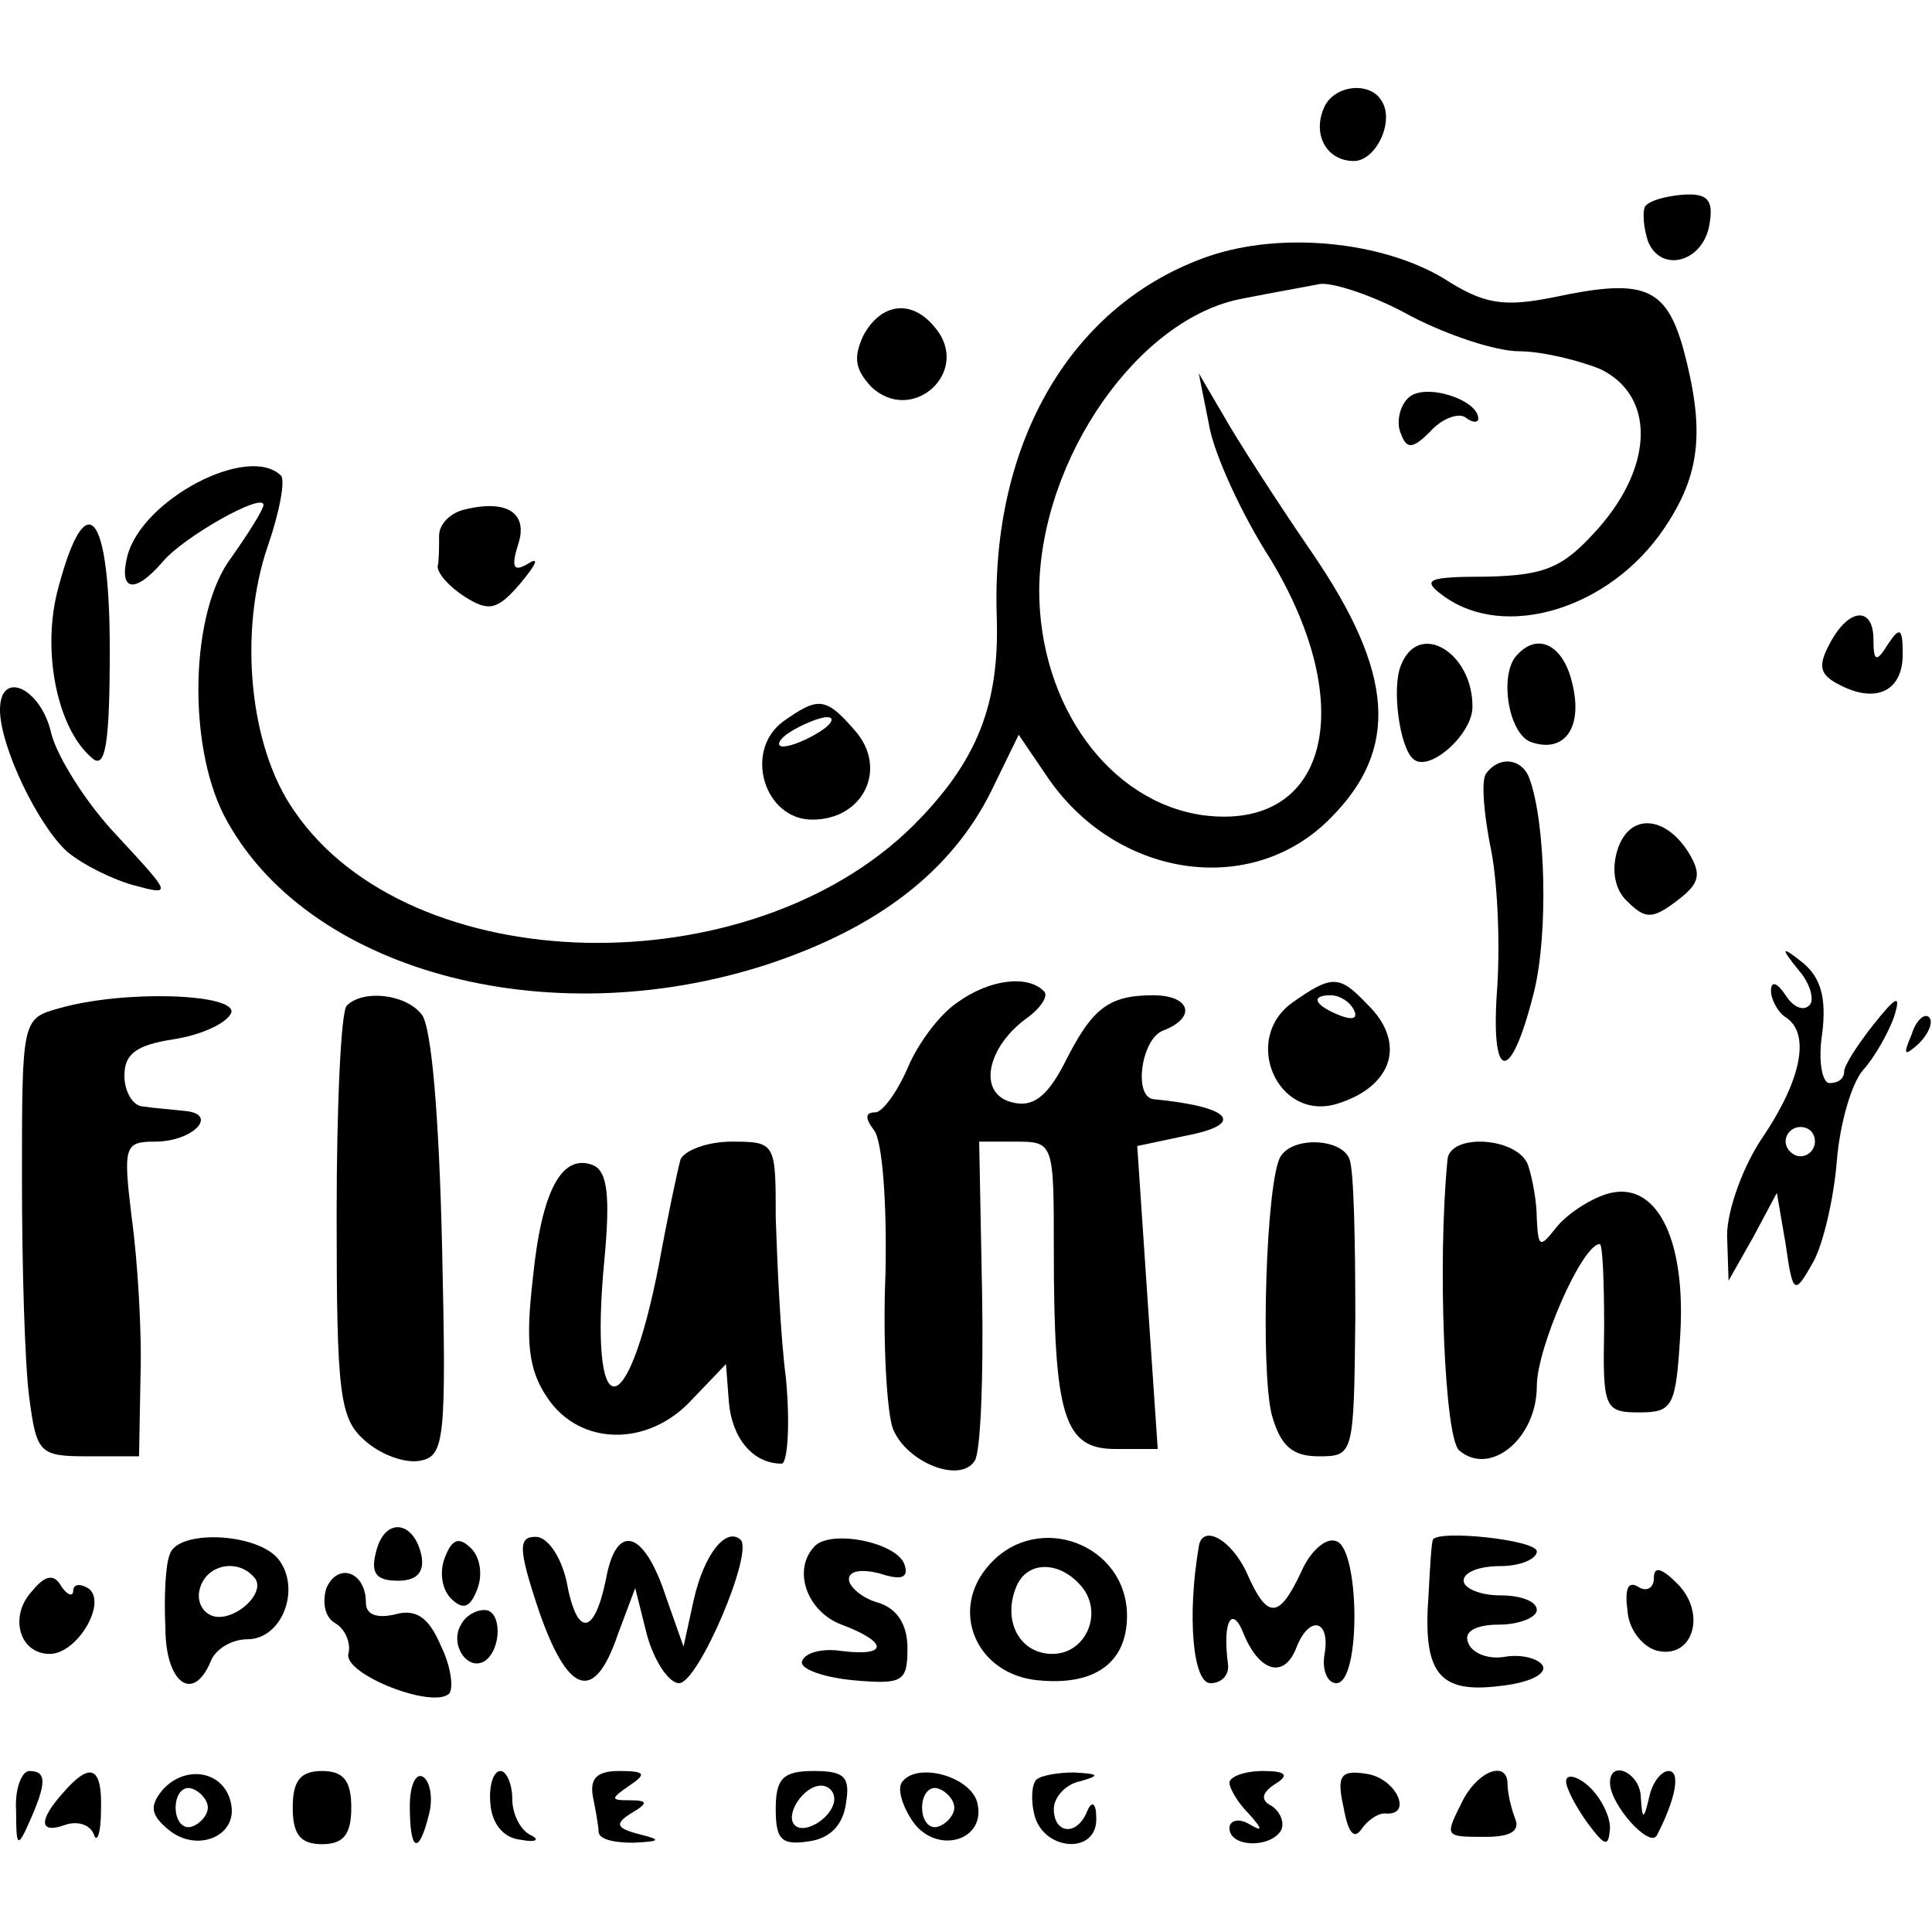 <?xml version="1.0" standalone="no"?>
<!DOCTYPE svg PUBLIC "-//W3C//DTD SVG 20010904//EN"
 "http://www.w3.org/TR/2001/REC-SVG-20010904/DTD/svg10.dtd">
<svg version="1.0" xmlns="http://www.w3.org/2000/svg"
 width="132pt" height="132pt" viewBox="0 0 132 132"
 preserveAspectRatio="xMidYMid meet">
<g transform="translate(0,132) scale(0.1,-0.1)"
fill="#000000" stroke="none">
<path d="M904 1245 c-7 -18 3 -35 21 -35 15 0 28 27 19 41 -8 14 -34 11 -40
-6z"/>
<path d="M1124 1179 c-2 -4 -1 -15 2 -24 9 -22 38 -14 42 12 3 17 -2 21 -18
20 -12 -1 -23 -4 -26 -8z"/>
<path d="M826 1145 c-93 -32 -149 -126 -145 -246 2 -60 -13 -99 -57 -143 -112
-111 -344 -106 -423 10 -31 44 -38 123 -18 181 8 23 12 45 9 48 -22 22 -95
-16 -105 -55 -6 -24 5 -26 24 -4 14 17 69 48 69 39 0 -3 -10 -19 -22 -36 -28
-37 -30 -127 -5 -176 55 -106 220 -151 371 -102 76 25 126 64 153 118 l19 39
19 -28 c47 -70 140 -84 194 -29 47 47 44 99 -13 182 -24 35 -51 77 -60 93
l-17 29 7 -35 c3 -19 22 -61 42 -92 61 -101 39 -186 -46 -175 -64 9 -112 75
-112 154 1 90 68 186 139 199 20 4 43 8 53 10 9 1 37 -8 62 -22 25 -13 58 -24
74 -24 15 0 40 -6 55 -12 38 -18 37 -66 -1 -109 -24 -27 -36 -32 -76 -33 -41
0 -45 -2 -30 -13 42 -31 114 -9 151 46 25 37 28 67 13 123 -12 42 -27 48 -88
35 -35 -7 -48 -5 -76 13 -42 25 -110 32 -160 15z"/>
<path d="M590 1091 c-7 -15 -6 -23 5 -35 28 -27 69 10 44 40 -16 20 -37 17
-49 -5z"/>
<path d="M962 1048 c-6 -6 -8 -17 -5 -24 4 -11 8 -11 20 1 8 9 19 13 24 10 5
-4 9 -4 9 -1 0 13 -37 25 -48 14z"/>
<path d="M318 972 c-10 -2 -18 -10 -18 -18 0 -8 0 -17 -1 -21 0 -5 8 -14 19
-21 16 -10 22 -9 38 10 10 12 13 18 5 13 -10 -6 -12 -3 -7 13 7 21 -7 31 -36
24z"/>
<path d="M40 919 c-12 -43 -1 -97 23 -117 9 -8 12 10 12 74 0 94 -16 114 -35
43z"/>
<path d="M1250 880 c-8 -15 -7 -21 7 -28 25 -13 43 -4 43 21 0 18 -2 19 -10 7
-8 -13 -10 -12 -10 3 0 23 -17 22 -30 -3z"/>
<path d="M957 865 c-6 -15 -1 -54 8 -63 10 -11 40 15 41 34 1 38 -37 61 -49
29z"/>
<path d="M1037 873 c-13 -12 -7 -54 9 -60 23 -8 36 10 28 41 -6 25 -23 34 -37
19z"/>
<path d="M0 835 c0 -25 26 -79 46 -97 11 -9 31 -19 46 -23 26 -7 25 -6 -12 34
-21 22 -41 54 -45 70 -7 31 -35 44 -35 16z"/>
<path d="M535 827 c-27 -20 -13 -67 20 -67 35 0 52 35 29 61 -20 23 -25 23
-49 6z m25 -7 c-8 -5 -19 -10 -25 -10 -5 0 -3 5 5 10 8 5 20 10 25 10 6 0 3
-5 -5 -10z"/>
<path d="M1015 791 c-3 -6 -1 -27 3 -48 5 -22 7 -65 5 -97 -5 -66 9 -68 25 -4
10 40 8 116 -3 146 -5 14 -21 16 -30 3z"/>
<path d="M1105 739 c-4 -13 -2 -27 7 -35 12 -12 17 -12 33 0 16 12 18 18 9 33
-16 26 -41 28 -49 2z"/>
<path d="M1229 657 c8 -9 11 -21 7 -24 -4 -4 -11 -1 -16 7 -6 9 -10 10 -10 3
0 -6 5 -15 10 -18 17 -11 11 -42 -15 -81 -14 -20 -25 -51 -25 -68 l1 -31 17
30 16 30 6 -35 c5 -35 6 -35 19 -12 7 13 14 44 16 69 2 25 10 53 18 62 8 9 17
25 21 36 5 16 2 15 -14 -5 -11 -14 -20 -28 -20 -32 0 -5 -4 -8 -10 -8 -5 0 -8
15 -5 34 3 24 -1 38 -13 48 -15 12 -16 11 -3 -5z m11 -117 c0 -5 -4 -10 -10
-10 -5 0 -10 5 -10 10 0 6 5 10 10 10 6 0 10 -4 10 -10z"/>
<path d="M654 635 c-12 -8 -27 -28 -34 -45 -7 -16 -17 -30 -22 -30 -7 0 -7 -4
-1 -12 6 -7 9 -51 8 -98 -2 -47 1 -95 5 -106 9 -23 46 -38 56 -22 4 6 6 57 5
114 l-2 104 25 0 c26 0 26 -1 26 -74 0 -114 7 -136 42 -136 l29 0 -7 103 -7
104 33 7 c42 8 31 20 -22 25 -14 2 -8 42 7 47 23 9 18 24 -7 24 -31 0 -42 -9
-61 -47 -12 -23 -22 -30 -36 -26 -23 6 -17 37 10 57 10 7 16 16 12 19 -11 11
-37 8 -59 -8z"/>
<path d="M883 635 c-35 -25 -10 -82 31 -69 38 12 47 42 20 68 -19 20 -24 20
-51 1z m42 -5 c3 -6 -1 -7 -9 -4 -18 7 -21 14 -7 14 6 0 13 -4 16 -10z"/>
<path d="M40 631 c-25 -7 -25 -8 -25 -117 0 -60 2 -127 5 -149 5 -38 7 -40 40
-40 l35 0 1 55 c1 30 -2 79 -6 108 -6 49 -5 52 16 52 26 0 44 19 20 21 -9 1
-22 2 -28 3 -7 0 -13 10 -13 21 0 15 8 21 34 25 19 3 36 11 39 18 4 13 -73 16
-118 3z"/>
<path d="M237 633 c-4 -3 -7 -68 -7 -143 0 -122 2 -139 19 -154 11 -10 28 -16
38 -14 17 3 18 15 15 148 -2 85 -7 149 -14 157 -11 14 -40 17 -51 6z"/>
<path d="M1306 613 c-6 -14 -5 -15 5 -6 7 7 10 15 7 18 -3 3 -9 -2 -12 -12z"/>
<path d="M465 528 c-2 -7 -9 -40 -15 -73 -22 -112 -48 -109 -37 5 4 43 2 60
-8 64 -21 8 -35 -17 -41 -78 -5 -43 -3 -62 10 -81 22 -33 69 -34 99 -1 l23 24
2 -26 c2 -24 16 -42 36 -42 4 0 6 26 3 58 -4 31 -6 81 -7 110 0 51 0 52 -30
52 -17 0 -32 -6 -35 -12z"/>
<path d="M875 530 c-10 -16 -14 -146 -6 -177 6 -21 14 -28 32 -28 24 0 24 1
25 95 0 52 -1 101 -4 108 -5 14 -38 16 -47 2z"/>
<path d="M989 528 c-7 -71 -2 -191 8 -199 21 -18 53 8 53 44 0 26 31 97 43 97
2 0 3 -26 3 -57 -1 -55 0 -58 24 -58 23 0 25 4 28 53 4 67 -17 107 -51 96 -12
-4 -27 -14 -34 -23 -11 -14 -12 -13 -13 6 0 12 -3 28 -6 37 -7 19 -53 22 -55
4z"/>
<path d="M257 260 c-4 -15 0 -20 15 -20 13 0 18 6 16 17 -5 24 -25 27 -31 3z"/>
<path d="M116 258 c-3 -7 -4 -30 -3 -50 0 -38 19 -52 31 -23 3 8 14 15 25 15
24 0 37 35 21 55 -15 18 -69 20 -74 3z m57 -15 c11 -10 -13 -32 -28 -27 -8 3
-11 12 -8 20 5 15 25 19 36 7z"/>
<path d="M304 256 c-4 -10 -2 -22 4 -28 8 -8 13 -7 18 6 4 10 2 22 -4 28 -8 8
-13 7 -18 -6z"/>
<path d="M368 220 c20 -58 38 -64 54 -17 l12 32 8 -32 c5 -18 15 -33 22 -33
13 0 51 89 42 98 -10 9 -25 -10 -32 -41 l-7 -32 -12 34 c-15 46 -34 51 -41 12
-8 -39 -20 -40 -27 -1 -4 17 -13 30 -21 30 -12 0 -12 -8 2 -50z"/>
<path d="M557 264 c-16 -16 -6 -45 18 -54 32 -12 32 -22 0 -18 -13 2 -25 -1
-27 -7 -2 -5 14 -11 35 -13 34 -3 37 -1 37 22 0 16 -7 27 -20 31 -11 3 -20 11
-20 16 0 6 9 7 21 4 15 -5 20 -3 17 6 -5 15 -49 24 -61 13z"/>
<path d="M676 251 c-28 -31 -9 -75 33 -79 39 -4 61 12 61 44 0 49 -61 72 -94
35z m63 -15 c15 -18 3 -46 -20 -46 -22 0 -34 22 -25 45 7 19 30 19 45 1z"/>
<path d="M819 263 c-8 -47 -4 -93 8 -93 8 0 13 6 12 13 -4 30 3 41 11 20 11
-26 28 -30 36 -8 9 22 23 18 19 -5 -2 -11 2 -20 8 -20 17 0 16 92 0 97 -7 3
-18 -7 -24 -21 -15 -32 -23 -33 -37 -1 -11 24 -31 34 -33 18z"/>
<path d="M979 268 c-1 -2 -2 -19 -3 -38 -4 -53 7 -67 48 -62 20 2 33 8 30 14
-3 5 -15 8 -26 6 -12 -2 -23 3 -25 10 -3 7 5 12 21 12 14 0 26 5 26 10 0 6
-11 10 -25 10 -14 0 -25 5 -25 10 0 6 11 10 25 10 14 0 25 5 25 10 0 8 -68 15
-71 8z"/>
<path d="M22 233 c-16 -17 -9 -43 12 -43 19 0 40 36 26 45 -5 3 -10 3 -10 -2
0 -4 -4 -3 -8 3 -5 9 -11 8 -20 -3z"/>
<path d="M223 235 c-3 -10 -1 -20 6 -24 7 -4 11 -14 9 -21 -3 -14 58 -38 69
-27 3 4 1 19 -6 33 -8 19 -17 25 -31 21 -13 -3 -20 0 -20 8 0 21 -19 28 -27
10z"/>
<path d="M1130 242 c0 -7 -5 -10 -11 -6 -7 4 -9 -2 -7 -17 1 -13 11 -25 21
-27 24 -5 33 26 13 46 -11 11 -16 12 -16 4z"/>
<path d="M315 210 c-8 -13 4 -32 16 -25 12 8 12 35 0 35 -6 0 -13 -4 -16 -10z"/>
<path d="M11 83 c0 -25 1 -26 9 -8 12 27 12 35 0 35 -5 0 -10 -12 -9 -27z"/>
<path d="M43 95 c-17 -19 -16 -28 1 -22 8 3 17 1 20 -6 2 -7 5 0 5 16 1 30 -7
34 -26 12z"/>
<path d="M111 97 c-9 -11 -8 -17 4 -27 19 -16 47 -5 43 17 -4 23 -31 28 -47
10z m31 -12 c0 -5 -5 -11 -11 -13 -6 -2 -11 4 -11 13 0 9 5 15 11 13 6 -2 11
-8 11 -13z"/>
<path d="M200 85 c0 -18 5 -25 20 -25 15 0 20 7 20 25 0 18 -5 25 -20 25 -15
0 -20 -7 -20 -25z"/>
<path d="M280 86 c0 -31 6 -34 13 -6 3 11 1 23 -4 26 -5 3 -9 -6 -9 -20z"/>
<path d="M335 88 c1 -14 9 -24 21 -25 10 -2 13 0 7 3 -7 3 -13 14 -13 25 0 10
-4 19 -8 19 -5 0 -8 -10 -7 -22z"/>
<path d="M405 93 c2 -10 4 -21 4 -25 1 -5 11 -7 24 -7 19 1 19 2 3 6 -15 4
-16 7 -5 14 12 7 12 9 -1 9 -13 0 -13 1 0 10 12 8 11 10 -7 10 -15 0 -20 -5
-18 -17z"/>
<path d="M530 84 c0 -21 4 -25 23 -22 14 2 23 11 25 26 3 18 -1 22 -22 22 -21
0 -26 -5 -26 -26z m40 7 c0 -12 -20 -25 -27 -18 -7 7 6 27 18 27 5 0 9 -4 9
-9z"/>
<path d="M616 102 c-3 -5 1 -17 8 -27 16 -22 49 -13 44 12 -3 19 -42 30 -52
15z m36 -17 c0 -5 -5 -11 -11 -13 -6 -2 -11 4 -11 13 0 9 5 15 11 13 6 -2 11
-8 11 -13z"/>
<path d="M708 104 c-3 -3 -4 -14 -1 -25 7 -24 43 -26 42 -1 0 10 -3 12 -6 5
-7 -18 -23 -16 -23 1 0 8 8 17 18 19 14 4 13 5 -4 6 -11 0 -23 -2 -26 -5z"/>
<path d="M840 102 c0 -4 6 -14 13 -21 10 -11 10 -13 0 -7 -7 4 -13 2 -13 -3 0
-13 27 -14 35 -2 3 5 0 13 -6 17 -8 4 -7 9 2 15 10 6 8 9 -8 9 -13 0 -23 -4
-23 -8z"/>
<path d="M918 85 c3 -17 7 -22 12 -15 4 6 11 11 16 11 20 -2 8 24 -12 27 -18
3 -21 -1 -16 -23z"/>
<path d="M1000 91 c-13 -26 -14 -26 15 -26 17 0 24 4 20 13 -3 8 -5 18 -5 23
0 16 -19 10 -30 -10z"/>
<path d="M1070 103 c0 -5 7 -18 15 -29 12 -16 14 -16 15 -3 0 9 -7 22 -15 29
-8 7 -15 8 -15 3z"/>
<path d="M1100 102 c0 -15 27 -45 32 -36 12 23 17 44 8 44 -5 0 -11 -8 -13
-17 -4 -17 -5 -17 -6 0 -1 16 -21 25 -21 9z"/>
</g>
</svg>
